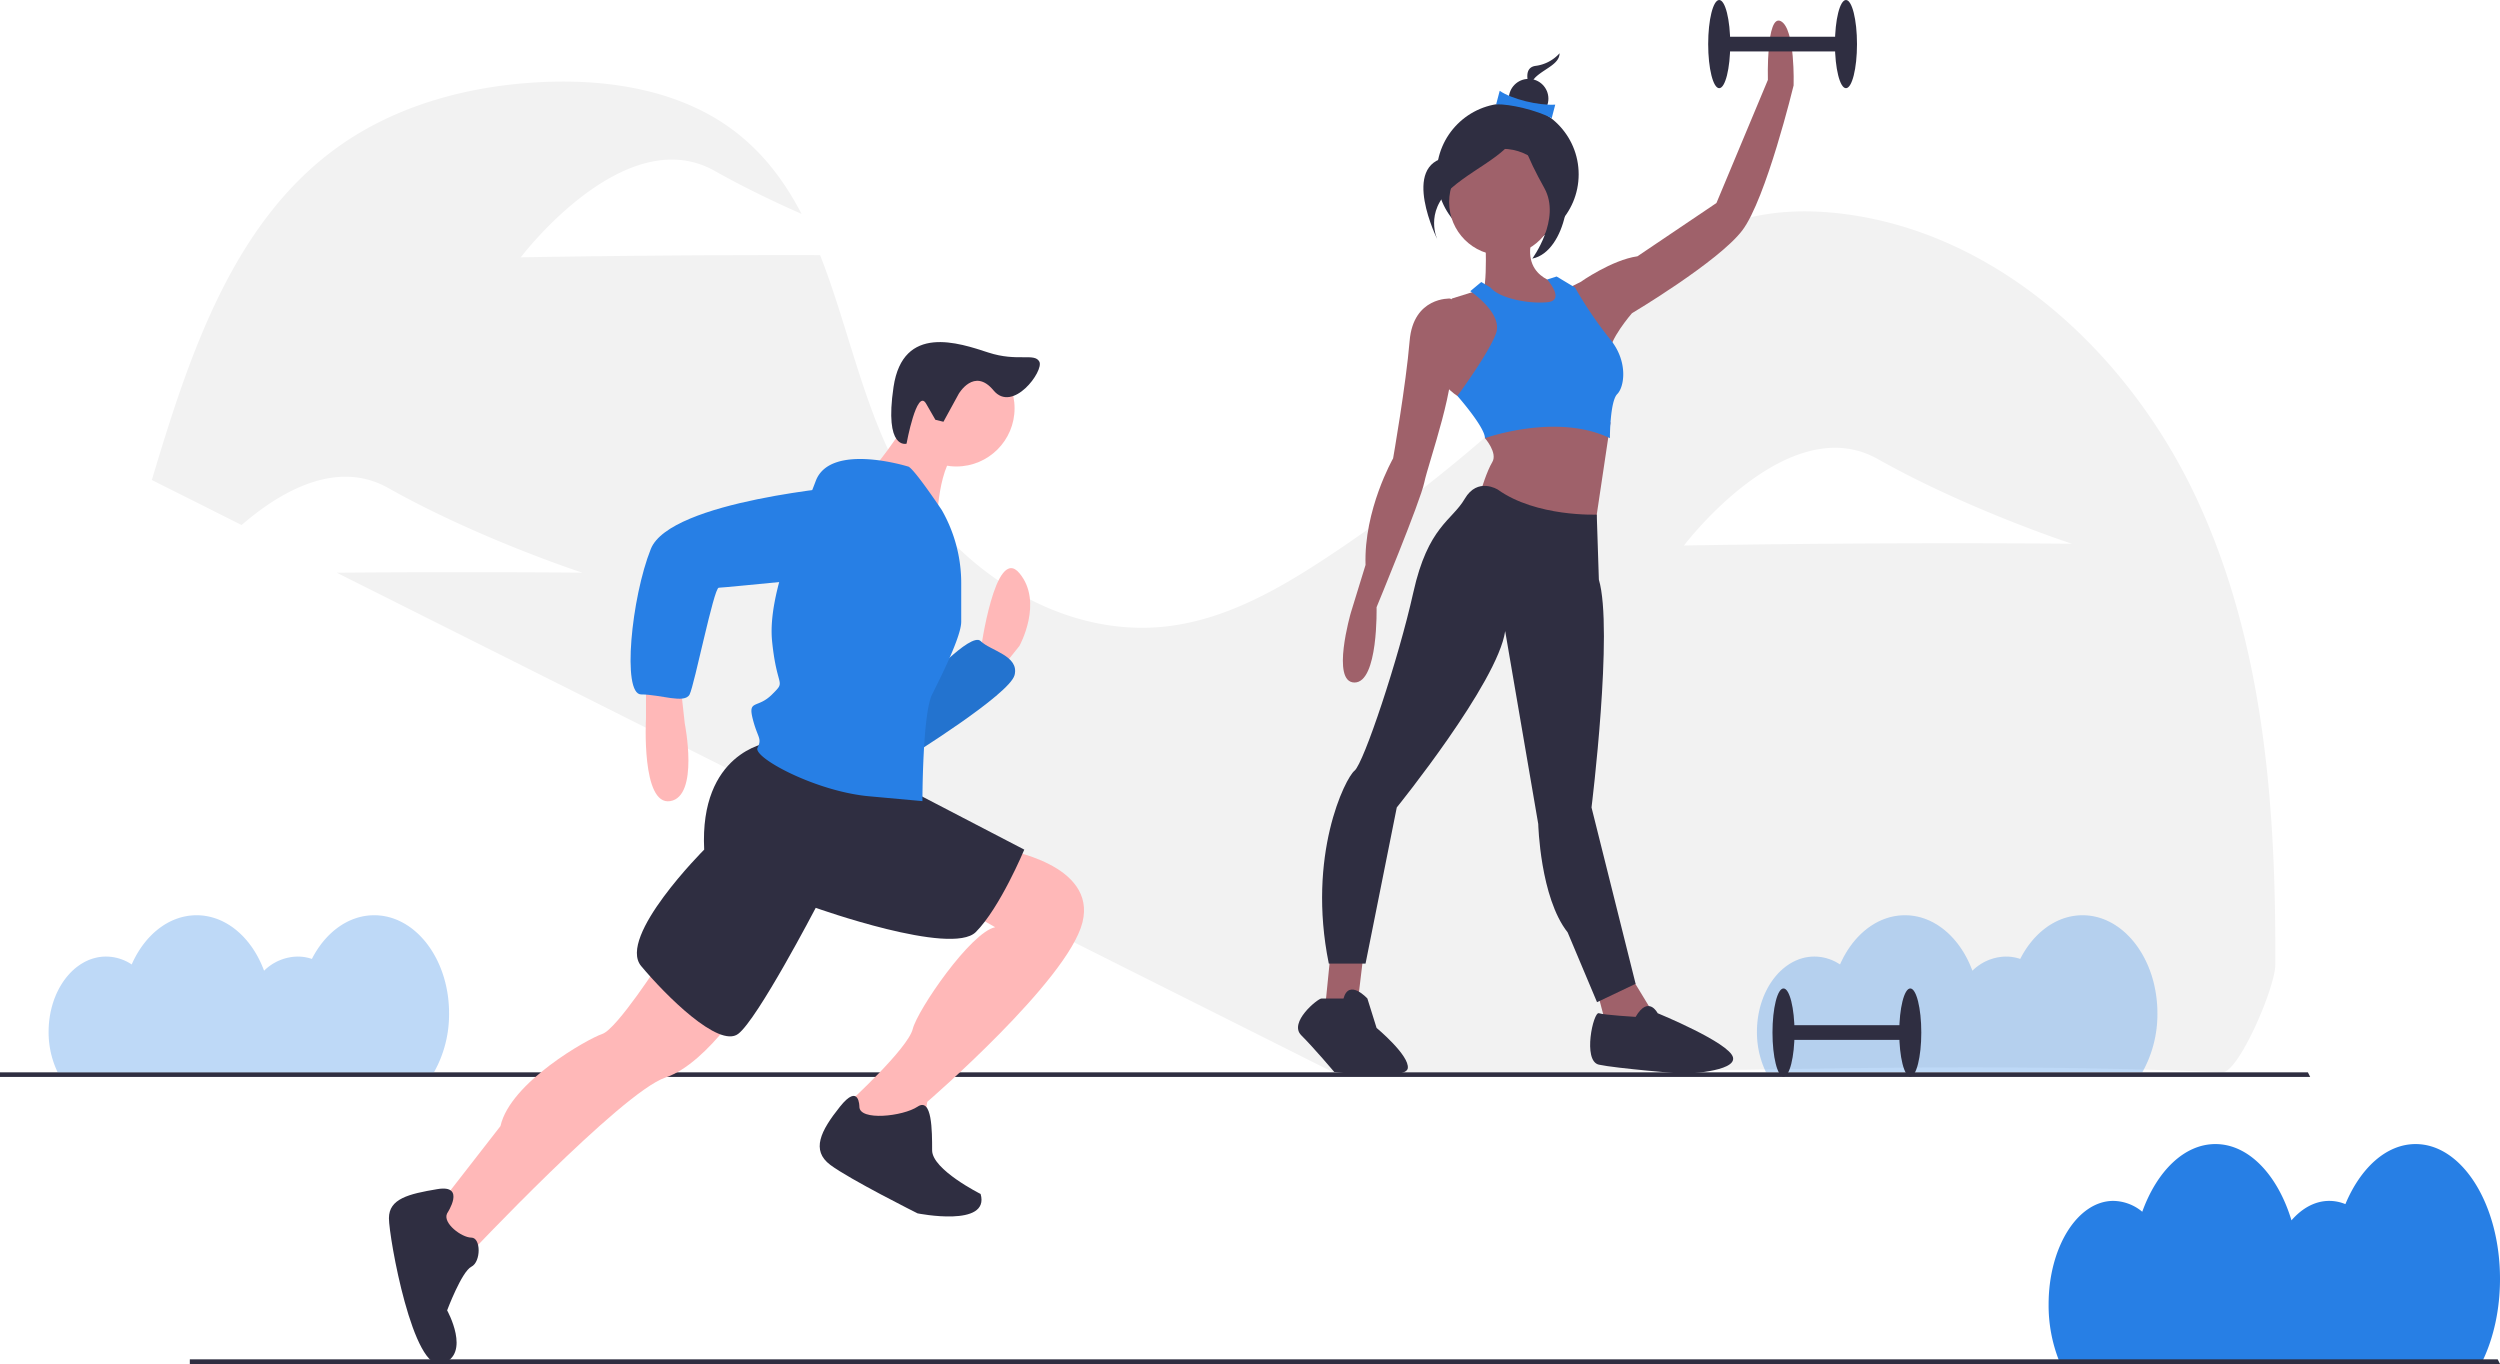 <svg id="f6ab8ba1-7e68-4bec-bb42-3789208a6270" data-name="Layer 1" xmlns="http://www.w3.org/2000/svg" width="1080" height="589.339" viewBox="0 0 1080 589.339"><title>working_out</title><path d="M1140,707.811c0-32.167-16.322-58.243-36.457-58.243-12.655,0-23.8,10.305-30.337,25.946a18.287,18.287,0,0,0-6.967-1.398c-6.094,0-11.729,3.123-16.324,8.408-5.892-19.501-18.387-32.955-32.85-32.955-13.522,0-25.316,11.771-31.61,29.24a19.915,19.915,0,0,0-12.477-4.692C957.526,674.115,945,694.127,945,718.813a65.145,65.145,0,0,0,4.408,24.068h183.24C1137.261,733.125,1140,720.98,1140,707.811Z" transform="translate(-60 -155.331)" fill="#277fe5"/><path d="M1009.299,371.482c-28.71-62.107-84.896-115.09-152.771-123.726-17.946-2.283-36.684-1.367-53.335,5.706-21.857,9.285-37.965,28.025-54.246,45.313A654.108,654.108,0,0,1,633.987,395.622c-20.687,13.696-42.876,26.475-67.437,29.979-49.245,7.026-97.956-26.556-120.414-70.942-14.029-27.727-20.512-60.28-31.854-89.119-13.061-.025-28.623-.02-45.365.057-46.277.213-83.944.897-83.944.897s44.774-59.307,83.776-37.334c12.464,7.022,25.519,13.288,37.516,18.567-6.816-13.111-15.413-24.907-27.24-34.392-23.321-18.702-54.907-23.948-84.769-22.555-31.357,1.463-63.002,9.858-88.482,28.192-45.391,32.662-64.135,90.153-80.178,143.723l38.778,19.44c16.633-14.38,40.956-28.605,63.375-15.975,39.003,21.973,83.807,36.562,83.807,36.562s-37.362-.338-83.639-.125c-7.772.036-15.292.085-22.441.142L636,618.567c142,2,249.068-5.679,384,0,7.037.296,22.866-36.592,22.918-46.3C1043.29,503.846,1038.009,433.589,1009.299,371.482Zm-137.882,18.615c-46.277.213-83.944.897-83.944.897s44.774-59.307,83.776-37.334,83.807,36.562,83.807,36.562S917.694,389.884,871.417,390.097Z" transform="translate(-60 -155.331)" fill="#f2f2f2"/><path d="M992,593.067c0-23.388-14.481-42.349-32.343-42.349-11.227,0-21.115,7.493-26.915,18.865a19.362,19.362,0,0,0-6.181-1.016,21.059,21.059,0,0,0-14.483,6.113c-5.228-14.179-16.313-23.962-29.144-23.962-11.997,0-22.46,8.558-28.043,21.26a20.107,20.107,0,0,0-11.07-3.412c-13.709,0-24.822,14.551-24.822,32.5a39.928,39.928,0,0,0,3.911,17.5H985.477A51.201,51.201,0,0,0,992,593.067Z" transform="translate(-60 -155.331)" fill="#277fe5" opacity="0.3"/><polygon points="1080 589.237 82 589.237 82 587.237 1079 587.237 1080 589.237" fill="#2f2e41"/><polygon points="998 465.237 0 465.237 0 463.237 997 463.237 998 465.237" fill="#2f2e41"/><path d="M483.63,436.467s6.285-46.093,16.761-33.523,0,31.427,0,31.427l-8.381,10.476-8.381-6.285Z" transform="translate(-60 -155.331)" fill="#ffb8b8"/><path d="M458.488,451.133s20.952-23.047,25.142-18.856,16.761,6.285,14.666,14.666-46.093,35.618-46.093,35.618Z" transform="translate(-60 -155.331)" fill="#277fe5"/><path d="M458.488,451.133s20.952-23.047,25.142-18.856,16.761,6.285,14.666,14.666-46.093,35.618-46.093,35.618Z" transform="translate(-60 -155.331)" opacity="0.1"/><path d="M339.064,449.038v16.761s-2.095,37.713,10.476,35.618,6.285-33.523,6.285-33.523l-2.095-18.856Z" transform="translate(-60 -155.331)" fill="#ffb8b8"/><path d="M345.349,570.557s-18.856,29.332-25.142,31.427-39.808,20.952-43.998,39.808l-29.332,37.713,14.666,18.856s67.045-71.235,85.902-77.521,37.713-37.713,37.713-37.713Z" transform="translate(-60 -155.331)" fill="#ffb8b8"/><path d="M494.105,522.369s39.808,6.285,33.523,31.427S460.583,631.317,460.583,631.317l-2.095,12.571L435.441,648.078l-10.476-10.476,2.095-6.285s25.142-23.047,27.237-31.427,25.142-41.903,35.618-43.998L475.249,547.511Z" transform="translate(-60 -155.331)" fill="#ffb8b8"/><path d="M253.162,679.506s8.381-12.571-4.19-10.476-20.952,4.19-20.952,12.571,10.476,67.045,23.047,62.855,2.095-23.047,2.095-23.047,6.285-16.761,10.476-18.856,4.19-12.571,0-12.571S251.067,683.696,253.162,679.506Z" transform="translate(-60 -155.331)" fill="#2f2e41"/><path d="M431.251,633.412s0-10.476-8.381,0-12.571,18.856-4.19,25.142,37.713,20.952,37.713,20.952,31.427,6.285,27.237-8.381c0,0-20.952-10.476-20.952-18.856s0-23.047-6.285-18.856S431.251,639.698,431.251,633.412Z" transform="translate(-60 -155.331)" fill="#2f2e41"/><path d="M391.443,476.275s-29.332,4.19-27.237,46.093c0,0-37.713,37.713-27.237,50.284s33.523,35.618,41.903,29.332,33.523-54.474,33.523-54.474,58.664,20.952,69.14,10.476,20.952-35.618,20.952-35.618l-52.379-27.237Z" transform="translate(-60 -155.331)" fill="#2f2e41"/><circle cx="413.154" cy="176.379" r="25.142" fill="#ffb8b8"/><path d="M454.297,333.804s-14.666,23.047-18.856,25.142,29.332,23.047,29.332,23.047,0-27.237,10.476-33.523Z" transform="translate(-60 -155.331)" fill="#ffb8b8"/><path d="M452.202,356.851s-33.523-10.476-39.808,6.285-20.952,48.189-18.856,69.14,6.285,16.761,0,23.047-10.476,2.095-8.381,10.476,4.19,8.381,2.095,12.571S412.394,497.227,435.441,499.322l23.047,2.095s0-37.713,4.19-46.093,12.571-25.142,12.571-31.427V407.265a63.607,63.607,0,0,0-8.381-31.558h0S454.297,356.851,452.202,356.851Z" transform="translate(-60 -155.331)" fill="#277fe5"/><path d="M427.06,365.232s-77.521,6.285-85.902,27.237-12.571,62.855-4.19,62.855,18.856,4.19,20.952,0,10.476-46.093,12.571-46.093,64.95-6.285,64.95-6.285S462.678,369.422,427.06,365.232Z" transform="translate(-60 -155.331)" fill="#277fe5"/><path d="M474.164,325.476s6.672-11.595,15.012-1.524S511.083,315.516,509,311.567s-9.438.178-22.042-3.943-36.885-12.514-40.951,14.867,5.618,24.511,5.618,24.511,4.439-24.263,8.451-17.294l4.012,6.969,3.48.857Z" transform="translate(-60 -155.331)" fill="#2f2e41"/><circle cx="651.309" cy="75.314" r="30.674" fill="#2f2e41"/><path d="M701.504,253.349s1.587,28.572-1.587,28.572S719.758,295.413,719.758,295.413l14.286-7.937v-9.524s-19.048-2.381-11.111-23.016S701.504,253.349,701.504,253.349Z" transform="translate(-60 -155.331)" fill="#9f616a"/><polygon points="574.835 411.517 572.454 435.327 580.391 437.708 586.74 431.359 589.121 411.517 574.835 411.517" fill="#9f616a"/><polygon points="689.124 425.01 693.092 440.089 704.203 447.232 716.109 440.883 702.616 418.66 689.124 425.01" fill="#9f616a"/><circle cx="649.043" cy="87.304" r="23.016" fill="#9f616a"/><path d="M695.154,328.747l-5.556-2.381s-9.524-5.556-10.318-16.667,7.937-25.397,7.937-25.397l12.699-3.968,14.92,12.143.16,19.603Z" transform="translate(-60 -155.331)" fill="#9f616a"/><path d="M689.599,285.889l-3.175-1.587s-15.873-.794-17.461,18.254-7.143,50.795-7.143,50.795-12.699,22.223-11.905,46.033l-6.349,20.635s-8.73,30.159,1.587,30.159,9.524-32.54,9.524-32.54,19.048-46.033,20.635-53.969,15.08-45.239,11.111-55.557S689.599,285.889,689.599,285.889Z" transform="translate(-60 -155.331)" fill="#9f616a"/><path d="M701.504,335.89v8.73s5.556,6.349,3.175,10.318-4.762,11.905-4.762,11.905L711.028,384.304l37.302,3.175,7.418-49.699Z" transform="translate(-60 -155.331)" fill="#9f616a"/><path d="M736.425,280.333l6.349-3.175s13.492-9.524,24.604-11.111l34.128-23.016,22.223-53.176s-.794-28.572,5.556-25.397S834.84,192.236,834.84,192.236s-11.905,49.207-22.223,62.7-47.62,35.715-47.62,35.715-10.318,11.905-9.524,17.461S736.425,280.333,736.425,280.333Z" transform="translate(-60 -155.331)" fill="#9f616a"/><path d="M707.059,366.843s-8.73-5.556-14.286,3.968-15.873,11.905-22.223,40.477S649.121,485.1,645.153,488.275s-20.635,36.509-11.111,83.335h15.873L663.408,504.148s43.652-53.969,46.826-76.192L724.52,511.291s.794,31.747,12.699,46.826l12.699,30.159,16.667-7.937-19.048-76.192s9.524-76.986,3.175-98.415l-.912-28.094S723.726,378.748,707.059,366.843Z" transform="translate(-60 -155.331)" fill="#2f2e41"/><path d="M640.391,586.69h-9.524c-1.587,0-14.286,10.318-8.73,15.873s14.286,15.873,14.286,15.873,30.953,3.937,31.747-1.619-13.492-17.429-13.492-17.429l-3.968-12.699S642.772,577.959,640.391,586.69Z" transform="translate(-60 -155.331)" fill="#2f2e41"/><path d="M766.584,594.626s-13.492-.794-15.873-1.587-7.143,20.635,0,22.223S787.22,619.23,787.22,619.23s23.016-.794,21.429-7.143-32.54-19.048-32.54-19.048S772.14,585.102,766.584,594.626Z" transform="translate(-60 -155.331)" fill="#2f2e41"/><path d="M703.885,279.54l-3.968-2.381-4.762,3.968s14.286,9.524,11.111,18.254-16.667,26.985-16.667,26.985,11.905,13.492,11.905,18.254c0,0,30.953-11.111,53.969,0,0,0,0-15.873,3.175-19.048s4.762-14.286-3.175-23.81a174.007,174.007,0,0,1-15.08-22.223l-7.937-4.762-4.088,1.297s8.056,9.021.12,9.815S707.853,284.302,703.885,279.54Z" transform="translate(-60 -155.331)" fill="#277fe5"/><path d="M733.728,178.347a16.767,16.767,0,0,1-10.4,5.448c-6.933.99-1.486,11.886-1.486,11.886s-1.981-3.962,1.981-7.429S733.728,182.804,733.728,178.347Z" transform="translate(-60 -155.331)" fill="#2f2e41"/><circle cx="660.36" cy="42.628" r="8.549" fill="#2f2e41"/><path d="M730.34,206.376c-6.604-3.45-17.965-6.163-24.002-5.969l1.527-5.838c5.344,3.631,16.645,6.394,24.002,5.969Z" transform="translate(-60 -155.331)" fill="#277fe5"/><path d="M716.696,206.89s-10.407,13.38-31.221,16.354-4.46,35.681-4.46,35.681-5.947-11.894,5.947-22.3S716.696,220.27,716.696,206.89Z" transform="translate(-60 -155.331)" fill="#2f2e41"/><path d="M717.49,206.096s5.947,20.814,14.867,23.787,4.46,34.194-10.407,37.167c0,0,12.637-17.097,5.203-30.477S715.26,212.786,717.49,206.096Z" transform="translate(-60 -155.331)" fill="#2f2e41"/><rect x="742.696" y="15.873" width="54.763" height="6.349" fill="#2f2e41"/><ellipse cx="797.46" cy="19.048" rx="4.762" ry="19.048" fill="#2f2e41"/><ellipse cx="742.696" cy="19.048" rx="4.762" ry="19.048" fill="#2f2e41"/><rect x="770.475" y="442.882" width="54.763" height="6.349" fill="#2f2e41"/><ellipse cx="825.238" cy="446.057" rx="4.762" ry="19.048" fill="#2f2e41"/><ellipse cx="770.475" cy="446.057" rx="4.762" ry="19.048" fill="#2f2e41"/><path d="M254,593.067c0-23.388-14.481-42.349-32.343-42.349-11.227,0-21.115,7.493-26.915,18.865a19.362,19.362,0,0,0-6.181-1.016,21.059,21.059,0,0,0-14.483,6.113c-5.228-14.179-16.313-23.962-29.144-23.962-11.997,0-22.46,8.558-28.043,21.26a20.107,20.107,0,0,0-11.07-3.412c-13.709,0-24.822,14.551-24.822,32.5a39.928,39.928,0,0,0,3.911,17.5H247.477A51.201,51.201,0,0,0,254,593.067Z" transform="translate(-60 -155.331)" fill="#277fe5" opacity="0.3"/></svg>